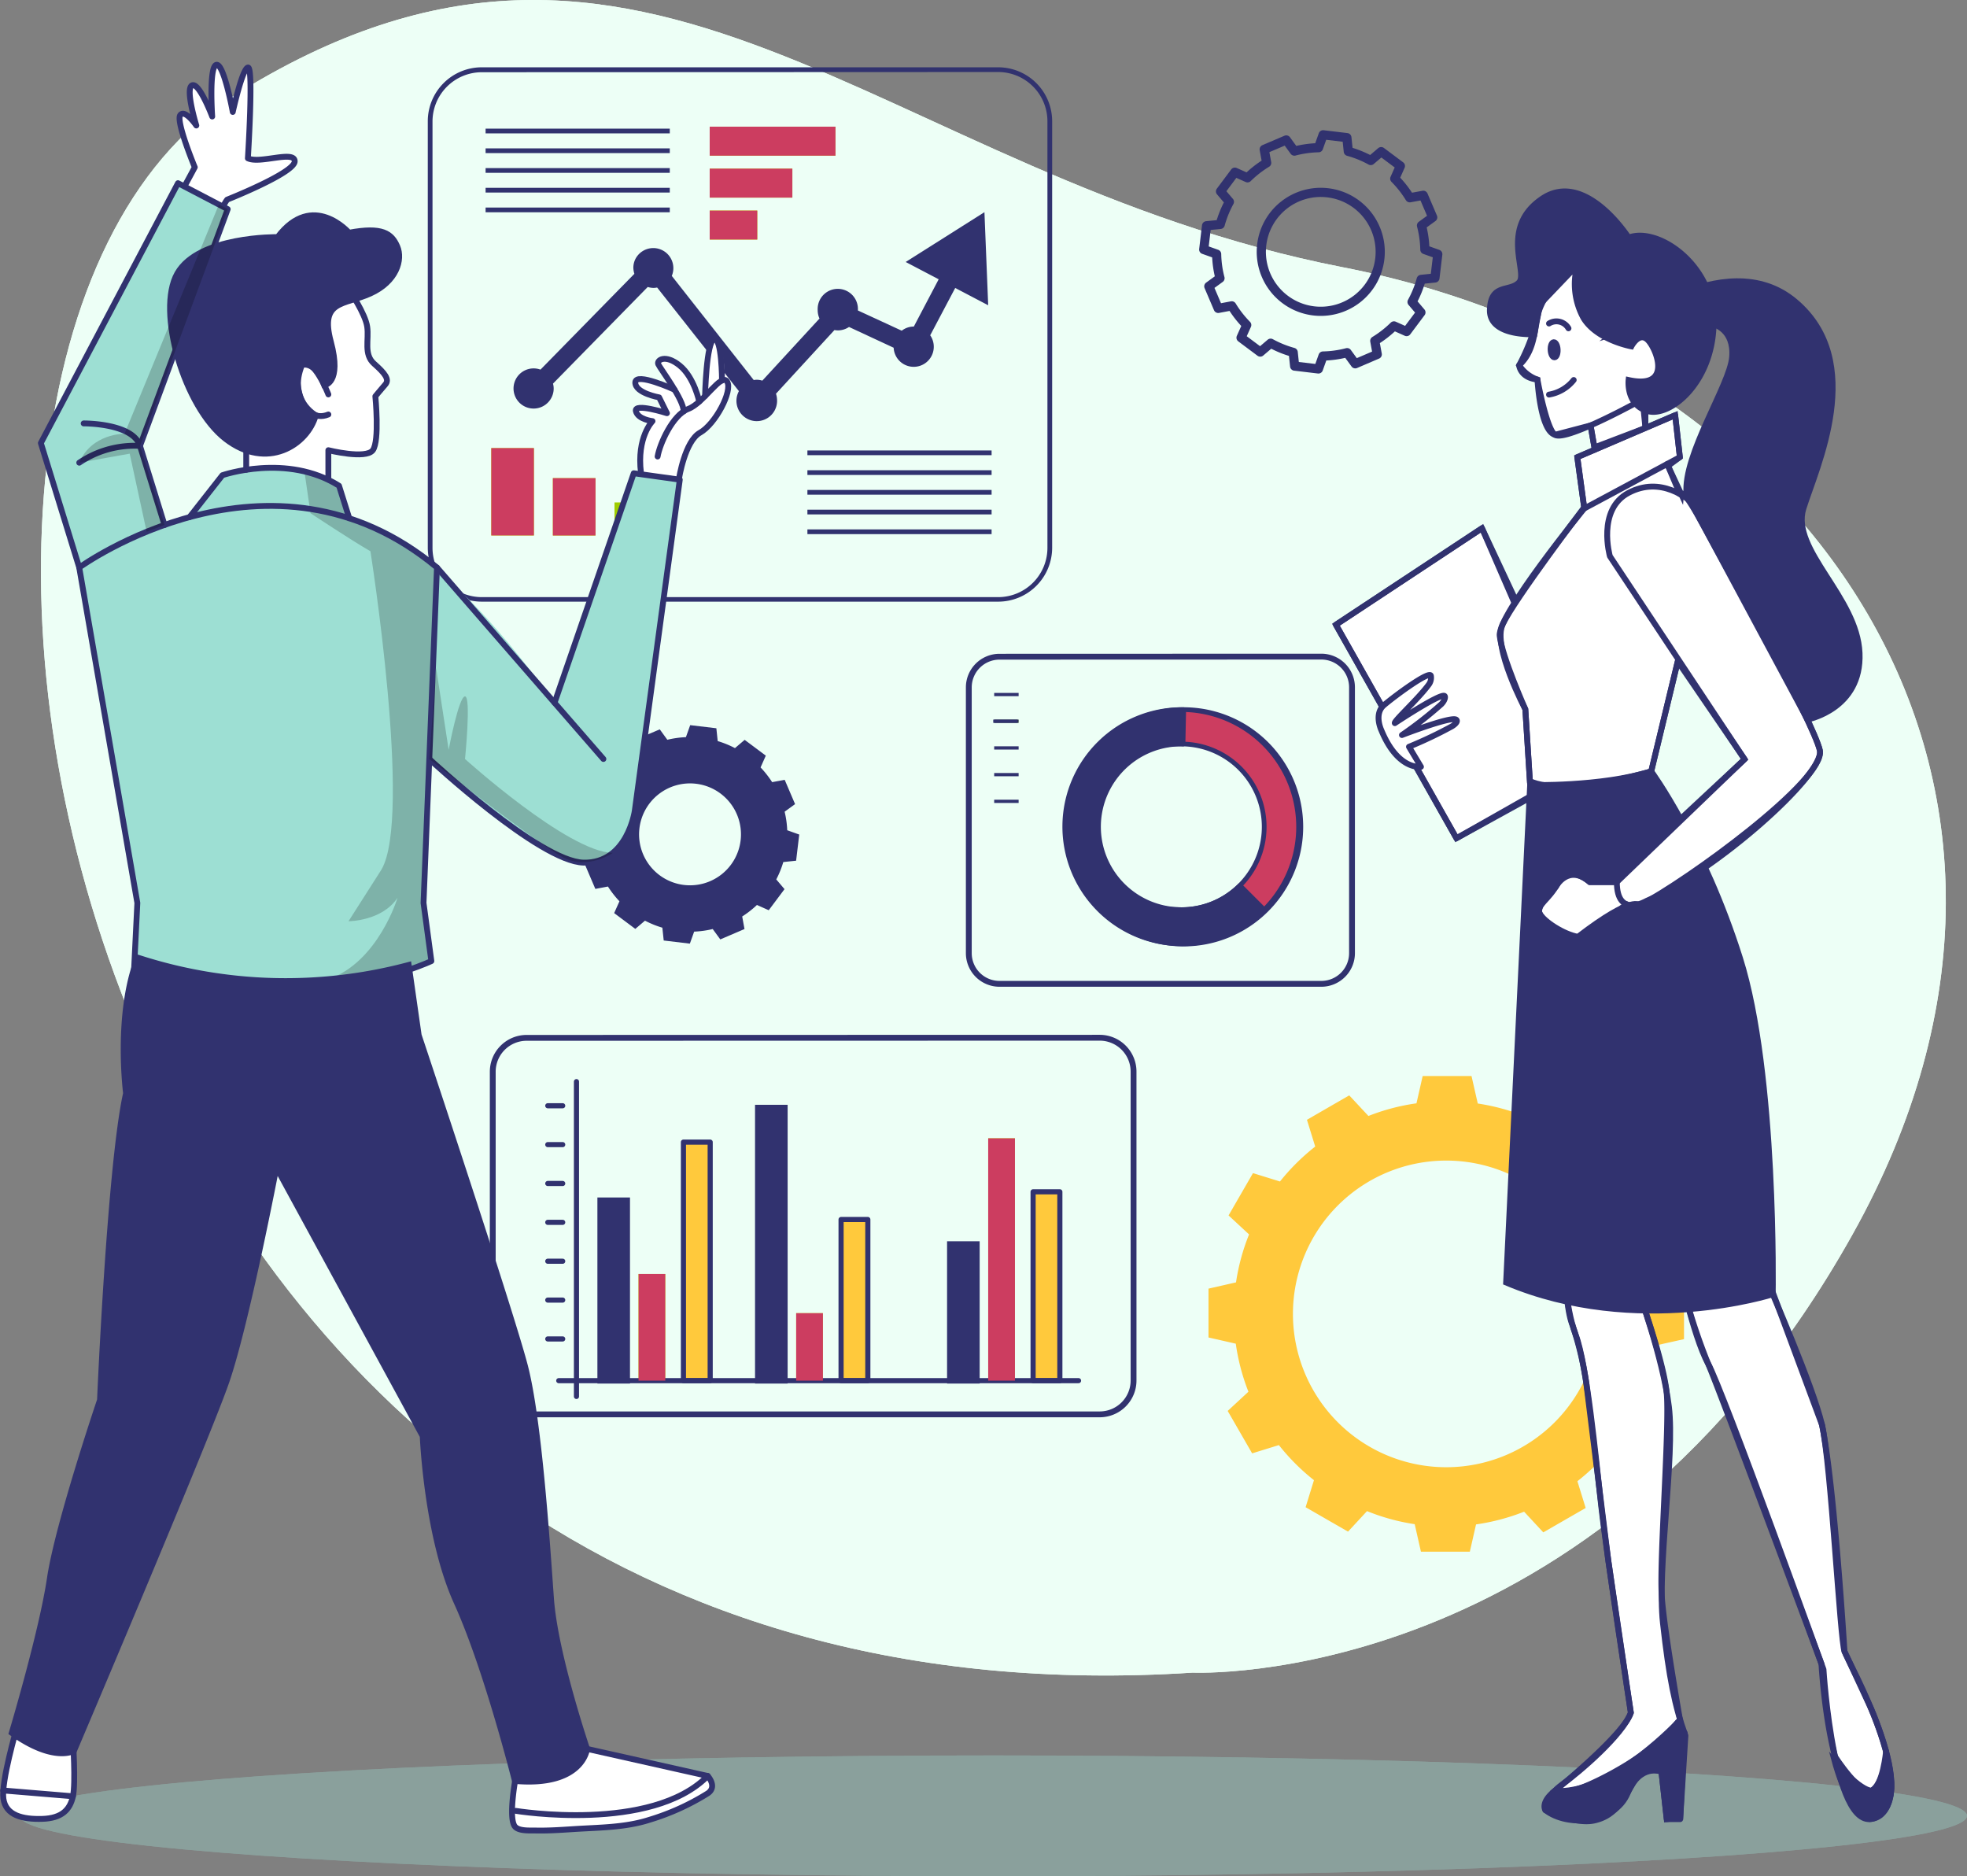 <svg xmlns="http://www.w3.org/2000/svg" width="336.77" height="321.184" viewBox="0 0 336.77 321.184">
  <rect x="0" y="0" width="336.77" height="321.184" fill="#808080" stroke="none"/>
  <g id="Grupo_55796" data-name="Grupo 55796" transform="translate(-248.021 -9115.176)">
    <g id="Grupo_55772" data-name="Grupo 55772" transform="translate(189.37 9045.43)">
      <g id="Background_Simple" data-name="Background Simple" transform="translate(65.665 69.746)">
        <g id="Grupo_55758" data-name="Grupo 55758" transform="translate(0)">
          <path id="Trazado_102325" data-name="Trazado 102325" d="M263.663,356.076s69.183,3.236,112.939-74.943-7.727-150.1-87.274-165.644S170.161,41.6,99.266,86.27,67.768,368.811,263.663,356.076Z" transform="translate(-66.485 -69.746)" fill="#edfff6"/>
          <path id="Trazado_102326" data-name="Trazado 102326" d="M263.663,356.076s69.183,3.236,112.939-74.943-7.727-150.1-87.274-165.644S170.161,41.6,99.266,86.27,67.768,368.811,263.663,356.076Z" transform="translate(-66.485 -69.746)" fill="#edfff6"/>
        </g>
      </g>
      <g id="Shadow" transform="translate(62.038 370.254)" opacity="0.339">
        <g id="Grupo_55759" data-name="Grupo 55759">
          <ellipse id="Elipse_4046" data-name="Elipse 4046" cx="166.692" cy="10.338" rx="166.692" ry="10.338" fill="#9ddfd3"/>
          <ellipse id="Elipse_4047" data-name="Elipse 4047" cx="166.692" cy="10.338" rx="166.692" ry="10.338" fill="#9ddfd3"/>
        </g>
      </g>
      <g id="Graphics" transform="translate(131.892 81.267)">
        <g id="Grupo_55766" data-name="Grupo 55766" transform="translate(0)">
          <path id="Trazado_102327" data-name="Trazado 102327" d="M291.023,111.287l-.486,4.067,2.211.788a17.545,17.545,0,0,0,.576,4.127l-1.916,1.391,1.612,3.775,2.316-.435a18,18,0,0,0,2.562,3.283l-.973,2.168,3.289,2.458,1.78-1.514a17.774,17.774,0,0,0,3.862,1.566l.248,2.352,4.068.486.788-2.212a17.6,17.6,0,0,0,4.127-.576l1.393,1.907,3.766-1.614-.423-2.31a18.014,18.014,0,0,0,3.282-2.56l2.164.967,2.454-3.28-1.518-1.787a17.6,17.6,0,0,0,1.563-3.862l2.355-.247.486-4.068-2.211-.788a17.79,17.79,0,0,0-.576-4.127l1.918-1.392-1.614-3.776-2.31.423a17.884,17.884,0,0,0-2.572-3.272l.964-2.167L320.919,98.6l-1.786,1.52a17.57,17.57,0,0,0-3.842-1.563l-.245-2.354-4.069-.486-.788,2.21a17.856,17.856,0,0,0-4.13.582L304.668,96.6l-3.776,1.612.423,2.31a17.983,17.983,0,0,0-3.282,2.56l-2.165-.964-2.455,3.29,1.518,1.785a17.789,17.789,0,0,0-1.566,3.864Zm9.444,3.26a10.179,10.179,0,1,1,8.9,11.314h0a10.178,10.178,0,0,1-8.9-11.314Z" transform="translate(-157.688 -84.163)" fill="none" stroke="#31326f" stroke-linejoin="round" stroke-width="1.571"/>
          <path id="Trazado_102328" data-name="Trazado 102328" d="M171.559,224.169l-.441,3.686,2,.714a15.921,15.921,0,0,0,.522,3.74l-1.735,1.259,1.46,3.422,2.1-.395a16.309,16.309,0,0,0,2.321,2.974l-.881,1.965,2.981,2.228,1.613-1.372a16.036,16.036,0,0,0,3.5,1.418l.225,2.132,3.686.44.714-2a15.908,15.908,0,0,0,3.739-.522l1.263,1.728,3.411-1.462-.383-2.093a16.3,16.3,0,0,0,2.974-2.32l1.961.876,2.224-2.971-1.375-1.62a15.953,15.953,0,0,0,1.417-3.5l2.133-.224.44-3.686-2-.714a16.1,16.1,0,0,0-.522-3.739l1.738-1.262-1.463-3.422-2.093.383a16.208,16.208,0,0,0-2.331-2.965l.873-1.964-2.981-2.225-1.618,1.377a15.874,15.874,0,0,0-3.481-1.416l-.222-2.133-3.687-.44-.714,2a16.132,16.132,0,0,0-3.742.527l-1.261-1.734-3.421,1.461.383,2.093a16.261,16.261,0,0,0-2.974,2.319l-1.962-.873-2.225,2.981,1.375,1.617a16.139,16.139,0,0,0-1.419,3.5Zm8.557,2.954a9.223,9.223,0,1,1,8.064,10.252h0a9.223,9.223,0,0,1-8.064-10.252Z" transform="translate(-144.376 -96.909)" fill="#31326f" stroke="#31326f" stroke-miterlimit="10" stroke-width="1"/>
          <g id="Grupo_55760" data-name="Grupo 55760" transform="translate(133.667 172.68)">
            <path id="Trazado_102329" data-name="Trazado 102329" d="M372.869,322.1v-8.362l-4.671-1.062a35.837,35.837,0,0,0-2.165-8.225l3.545-3.282-4.18-7.263-4.589,1.444a36.73,36.73,0,0,0-5.987-6.033l1.447-4.63-7.263-4.185-3.24,3.5a36.263,36.263,0,0,0-8.207-2.238l-1.072-4.707h-8.361l-1.062,4.675a35.87,35.87,0,0,0-8.225,2.164l-3.287-3.527-7.241,4.181,1.416,4.58a36.7,36.7,0,0,0-6.032,5.982l-4.621-1.434-4.181,7.24,3.509,3.255a35.966,35.966,0,0,0-2.233,8.207l-4.712,1.072v8.361l4.671,1.062a36.218,36.218,0,0,0,2.165,8.225l-3.551,3.287,4.186,7.263,4.579-1.416a36.562,36.562,0,0,0,6.006,6.01l-1.43,4.626,7.263,4.18,3.25-3.513a35.8,35.8,0,0,0,8.166,2.237l1.066,4.712H336.2l1.063-4.671a36.378,36.378,0,0,0,8.23-2.179l3.282,3.541L356.033,351l-1.416-4.58a36.7,36.7,0,0,0,6.032-5.982l4.621,1.43,4.181-7.263-3.509-3.25a36.338,36.338,0,0,0,2.238-8.211Zm-14.461-4.322a26.247,26.247,0,1,1-26.247-26.247h0a26.248,26.248,0,0,1,26.247,26.247Z" transform="translate(-291.458 -277.058)" fill="#ffc93c"/>
          </g>
          <g id="Grupo_55761" data-name="Grupo 55761">
            <rect id="Rectángulo_5403" data-name="Rectángulo 5403" width="21.538" height="4.967" transform="translate(48.265 10.164)" fill="#c6ff00"/>
            <rect id="Rectángulo_5404" data-name="Rectángulo 5404" width="14.154" height="4.967" transform="translate(48.265 17.344)" fill="#c6ff00"/>
            <rect id="Rectángulo_5405" data-name="Rectángulo 5405" width="8.148" height="4.967" transform="translate(48.265 24.523)" fill="#c6ff00"/>
            <rect id="Rectángulo_5406" data-name="Rectángulo 5406" width="21.538" height="4.967" transform="translate(48.265 10.164)" fill="#cc3d60"/>
            <rect id="Rectángulo_5407" data-name="Rectángulo 5407" width="14.154" height="4.967" transform="translate(48.265 17.344)" fill="#cc3d60"/>
            <rect id="Rectángulo_5408" data-name="Rectángulo 5408" width="8.148" height="4.967" transform="translate(48.265 24.523)" fill="#cc3d60"/>
            <rect id="Rectángulo_5409" data-name="Rectángulo 5409" width="7.304" height="14.963" transform="translate(10.867 65.182)" fill="#c6ff00"/>
            <rect id="Rectángulo_5410" data-name="Rectángulo 5410" width="7.304" height="9.827" transform="translate(21.413 70.326)" fill="#c6ff00"/>
            <rect id="Rectángulo_5411" data-name="Rectángulo 5411" width="7.304" height="5.66" transform="translate(31.969 74.494)" fill="#c6ff00"/>
            <rect id="Rectángulo_5412" data-name="Rectángulo 5412" width="7.304" height="14.963" transform="translate(10.867 65.182)" fill="#cc3d60"/>
            <rect id="Rectángulo_5413" data-name="Rectángulo 5413" width="7.304" height="9.827" transform="translate(21.413 70.326)" fill="#cc3d60"/>
            <rect id="Rectángulo_5414" data-name="Rectángulo 5414" width="7.304" height="5.66" transform="translate(31.969 74.494)" opacity="0.2" style="isolation: isolate"/>
            <path id="Trazado_102330" data-name="Trazado 102330" d="M238.688,174.187H150.253a9.241,9.241,0,0,1-9.232-9.232V91.945a9.24,9.24,0,0,1,9.232-9.232h88.435a9.241,9.241,0,0,1,9.232,9.232v73.01A9.241,9.241,0,0,1,238.688,174.187Zm-88.435-90.63a8.441,8.441,0,0,0-8.423,8.423v73.01a8.441,8.441,0,0,0,8.423,8.423h88.435a8.441,8.441,0,0,0,8.423-8.423V91.945a8.441,8.441,0,0,0-8.423-8.423Z" transform="translate(-141.021 -82.713)" fill="#31326f"/>
            <rect id="Rectángulo_5415" data-name="Rectángulo 5415" width="31.534" height="0.809" transform="translate(64.996 65.591)" fill="#31326f"/>
            <rect id="Rectángulo_5416" data-name="Rectángulo 5416" width="31.534" height="0.809" transform="translate(64.996 68.976)" fill="#31326f"/>
            <rect id="Rectángulo_5417" data-name="Rectángulo 5417" width="31.534" height="0.809" transform="translate(64.996 72.352)" fill="#31326f"/>
            <rect id="Rectángulo_5418" data-name="Rectángulo 5418" width="31.534" height="0.809" transform="translate(64.996 75.729)" fill="#31326f"/>
            <rect id="Rectángulo_5419" data-name="Rectángulo 5419" width="31.534" height="0.809" transform="translate(64.996 79.105)" fill="#31326f"/>
            <rect id="Rectángulo_5420" data-name="Rectángulo 5420" width="31.534" height="0.809" transform="translate(9.898 10.502)" fill="#31326f"/>
            <rect id="Rectángulo_5421" data-name="Rectángulo 5421" width="31.534" height="0.809" transform="translate(9.898 13.878)" fill="#31326f"/>
            <rect id="Rectángulo_5422" data-name="Rectángulo 5422" width="31.534" height="0.809" transform="translate(9.898 17.255)" fill="#31326f"/>
            <rect id="Rectángulo_5423" data-name="Rectángulo 5423" width="31.534" height="0.809" transform="translate(9.898 20.631)" fill="#31326f"/>
            <rect id="Rectángulo_5424" data-name="Rectángulo 5424" width="31.534" height="0.809" transform="translate(9.898 24.008)" fill="#31326f"/>
            <path id="Trazado_102331" data-name="Trazado 102331" d="M233.163,123.6l5.647,2.961-.642-15.935-13.482,8.526,5.648,2.962-4.255,8.092h0a3.335,3.335,0,0,0-2.069.71L216.5,127.45v-.041a3.446,3.446,0,1,0-6.883-.342h0a2.433,2.433,0,0,0,0,.342,3.525,3.525,0,0,0,.309,1.426l-9.786,10.629a3.25,3.25,0,0,0-.968-.15,2.524,2.524,0,0,0-.5.051l-14.032-17.829a3.437,3.437,0,0,0-6.29-2.77,3.345,3.345,0,0,0-.292,1.368,3.682,3.682,0,0,0,.175,1.043l-16.076,16.4a3.437,3.437,0,1,0,2.052,4.407v0a3.343,3.343,0,0,0,.208-1.176,3.12,3.12,0,0,0-.116-.834l16.218-16.543a3.557,3.557,0,0,0,.984.158,3.216,3.216,0,0,0,.626-.067l14,17.737a3.479,3.479,0,1,0,6.532,1.844,2.442,2.442,0,0,0,0-.342,3.55,3.55,0,0,0-.184-1.059l10.011-10.9a3.3,3.3,0,0,0,.576.059,3.425,3.425,0,0,0,1.919-.585l7.642,3.554a3.437,3.437,0,1,0,6.257-2.127Z" transform="translate(-142.863 -85.825)" fill="#31326f"/>
          </g>
          <g id="Grupo_55763" data-name="Grupo 55763" transform="translate(92.628 100.877)">
            <g id="chart-1--inject-2">
              <path id="Trazado_102332" data-name="Trazado 102332" d="M250.513,196.268a5.254,5.254,0,0,0-5.243,5.249v45.5a5.253,5.253,0,0,0,5.243,5.249H305.63a5.259,5.259,0,0,0,5.249-5.249V201.5a5.261,5.261,0,0,0-5.249-5.249Z" transform="translate(-245.27 -196.246)" fill="none" stroke="#31326f" stroke-linejoin="round" stroke-width="1"/>
              <rect id="Rectángulo_5425" data-name="Rectángulo 5425" width="4.185" height="0.556" transform="translate(4.344 6.219)" fill="#31326f"/>
              <rect id="Rectángulo_5426" data-name="Rectángulo 5426" width="4.185" height="0.556" transform="translate(4.344 10.789)" fill="#263238"/>
              <rect id="Rectángulo_5427" data-name="Rectángulo 5427" width="4.185" height="0.556" transform="translate(4.344 15.359)" fill="#31326f"/>
              <rect id="Rectángulo_5428" data-name="Rectángulo 5428" width="4.185" height="0.556" transform="translate(4.344 19.93)" fill="#31326f"/>
              <line id="Línea_460" data-name="Línea 460" x2="4.185" transform="translate(4.184 6.219)" fill="#31326f"/>
              <rect id="Rectángulo_5429" data-name="Rectángulo 5429" width="4.185" height="0.556" transform="translate(4.184 10.789)" fill="#31326f"/>
              <rect id="Rectángulo_5430" data-name="Rectángulo 5430" width="4.185" height="0.556" transform="translate(4.344 24.5)" fill="#31326f"/>
            </g>
            <g id="Grupo_55762" data-name="Grupo 55762" transform="translate(15.909 8.672)">
              <path id="Trazado_102333" data-name="Trazado 102333" d="M283.3,246.607a20.072,20.072,0,1,0-19.66-20.476,20.071,20.071,0,0,0,19.66,20.476Zm.7-34.246a14.216,14.216,0,1,1-14.5,13.924A14.216,14.216,0,0,1,283.995,212.362Z" transform="translate(-263.226 -206.058)" fill="#cc3d60"/>
              <path id="Trazado_102334" data-name="Trazado 102334" d="M269.247,240.85a20.436,20.436,0,0,0,28.9.125.418.418,0,0,0,.012-.569l-4.164-4.164a.454.454,0,0,0-.291-.122.491.491,0,0,0-.287.119,13.681,13.681,0,0,1-10.026,4.008l-.986-.02a13.753,13.753,0,0,1-8.18-3.295c-.21-.191-.419-.373-.619-.573a14.037,14.037,0,0,1-1.553-18.01.371.371,0,0,0,.045-.079c.092-.123.192-.236.292-.359a13.751,13.751,0,0,1,11.561-5.2.4.4,0,0,0,.408-.392h0l.12-5.89a.409.409,0,0,0-.391-.417h0a20.436,20.436,0,0,0-14.839,34.838Z" transform="translate(-263.19 -206.006)" fill="#31326f"/>
              <path id="Trazado_102335" data-name="Trazado 102335" d="M284.071,206.011a20.467,20.467,0,1,1-.044,0Zm-.817,40.136a19.672,19.672,0,1,0-19.268-20.068h0A19.69,19.69,0,0,0,283.255,246.147Zm.7-34.246a14.589,14.589,0,1,1-14.884,14.29,14.59,14.59,0,0,1,14.884-14.29Zm-.577,28.355a13.781,13.781,0,1,0-13.5-14.058h0a13.79,13.79,0,0,0,13.5,14.049Z" transform="translate(-263.175 -206.006)" fill="#31326f"/>
            </g>
          </g>
          <g id="Grupo_55765" data-name="Grupo 55765" transform="translate(11.123 166.124)">
            <g id="Grupo_55764" data-name="Grupo 55764" transform="translate(9.421 7.512)">
              <line id="Línea_461" data-name="Línea 461" y2="53.895" transform="translate(4.911)" fill="none" stroke="#31326f" stroke-linecap="round" stroke-linejoin="round" stroke-width="0.879"/>
              <rect id="Rectángulo_5431" data-name="Rectángulo 5431" width="4.58" height="30.856" transform="translate(8.996 20.334)" fill="#31326f" stroke="#31326f" stroke-miterlimit="10" stroke-width="1"/>
              <rect id="Rectángulo_5432" data-name="Rectángulo 5432" width="4.58" height="18.262" transform="translate(15.539 32.929)" fill="#c6ff00"/>
              <rect id="Rectángulo_5433" data-name="Rectángulo 5433" width="4.58" height="40.834" transform="translate(23.226 10.356)" fill="#ffc93c" stroke="#31326f" stroke-linejoin="round" stroke-width="0.879"/>
              <rect id="Rectángulo_5434" data-name="Rectángulo 5434" width="4.58" height="46.722" transform="translate(35.985 4.468)" fill="#31326f" stroke="#31326f" stroke-miterlimit="10" stroke-width="1"/>
              <rect id="Rectángulo_5435" data-name="Rectángulo 5435" width="4.58" height="11.556" transform="translate(42.527 39.635)" fill="#c6ff00"/>
              <rect id="Rectángulo_5436" data-name="Rectángulo 5436" width="4.58" height="27.585" transform="translate(50.215 23.605)" fill="#ffc93c" stroke="#31326f" stroke-linejoin="round" stroke-width="0.879"/>
              <rect id="Rectángulo_5437" data-name="Rectángulo 5437" width="4.58" height="23.361" transform="translate(68.862 27.829)" fill="#31326f" stroke="#31326f" stroke-miterlimit="10" stroke-width="1"/>
              <rect id="Rectángulo_5438" data-name="Rectángulo 5438" width="4.58" height="41.488" transform="translate(75.404 9.702)" fill="#c6ff00"/>
              <rect id="Rectángulo_5439" data-name="Rectángulo 5439" width="4.58" height="32.329" transform="translate(83.092 18.862)" fill="#ffc93c" stroke="#31326f" stroke-linejoin="round" stroke-width="0.879"/>
              <line id="Línea_462" data-name="Línea 462" x2="2.555" transform="translate(0 44.051)" fill="none" stroke="#31326f" stroke-linecap="round" stroke-linejoin="round" stroke-width="0.879"/>
              <line id="Línea_463" data-name="Línea 463" x2="2.555" transform="translate(0 37.398)" fill="none" stroke="#31326f" stroke-linecap="round" stroke-linejoin="round" stroke-width="0.879"/>
              <line id="Línea_464" data-name="Línea 464" x2="2.555" transform="translate(0 30.745)" fill="none" stroke="#31326f" stroke-linecap="round" stroke-linejoin="round" stroke-width="0.879"/>
              <line id="Línea_465" data-name="Línea 465" x2="2.555" transform="translate(0 24.091)" fill="none" stroke="#31326f" stroke-linecap="round" stroke-linejoin="round" stroke-width="0.879"/>
              <line id="Línea_466" data-name="Línea 466" x2="2.555" transform="translate(0 17.438)" fill="none" stroke="#31326f" stroke-linecap="round" stroke-linejoin="round" stroke-width="0.879"/>
              <line id="Línea_467" data-name="Línea 467" x2="2.555" transform="translate(0 10.785)" fill="none" stroke="#31326f" stroke-linecap="round" stroke-linejoin="round" stroke-width="0.879"/>
              <line id="Línea_468" data-name="Línea 468" x2="2.555" transform="translate(0 4.131)" fill="none" stroke="#31326f" stroke-linecap="round" stroke-linejoin="round" stroke-width="0.879"/>
              <line id="Línea_469" data-name="Línea 469" x2="88.993" transform="translate(1.879 51.191)" fill="none" stroke="#31326f" stroke-linecap="round" stroke-linejoin="round" stroke-width="0.879"/>
              <rect id="Rectángulo_5440" data-name="Rectángulo 5440" width="4.58" height="18.262" transform="translate(15.539 32.929)" fill="#cc3d60"/>
              <rect id="Rectángulo_5441" data-name="Rectángulo 5441" width="4.58" height="11.556" transform="translate(42.527 39.635)" fill="#cc3d60"/>
              <rect id="Rectángulo_5442" data-name="Rectángulo 5442" width="4.58" height="41.488" transform="translate(75.404 9.702)" fill="#cc3d60"/>
            </g>
            <path id="Trazado_102336" data-name="Trazado 102336" d="M159.325,269.7a5.8,5.8,0,0,0-5.785,5.792v52.869a5.8,5.8,0,0,0,5.785,5.791h98.137a5.8,5.8,0,0,0,5.791-5.791V275.47a5.8,5.8,0,0,0-5.791-5.791Z" transform="translate(-153.54 -269.679)" fill="none" stroke="#31326f" stroke-linejoin="round" stroke-width="1"/>
          </g>
        </g>
      </g>
      <g id="Character_1" data-name="Character 1" transform="translate(59.13 80.834)">
        <g id="Grupo_55768" data-name="Grupo 55768">
          <path id="Trazado_102337" data-name="Trazado 102337" d="M71.14,402.228s2.055,13.7-2.913,15.1-8.414-.449-9.036-2.5,3.774-16.707,3.774-16.707Z" transform="translate(-59.13 -117.44)" fill="#fff"/>
          <path id="Trazado_102338" data-name="Trazado 102338" d="M168.459,405.685,190.05,410.8s1.635.937,1.453,2.355-10.029,5.226-12.789,5.7-18.713,2.545-20.981.6,2.52-17.48,2.52-17.48Z" transform="translate(-70.054 -117.869)" fill="#fff"/>
          <path id="Trazado_102339" data-name="Trazado 102339" d="M123.587,124.879s3.036,4.589,3.079,6.908-.235,4.96,1.18,6.331,2.515,2.861,1.932,3.541-1.717,2.038-1.717,2.038,1.468,7.815-.429,9.227-7.618,0-7.618,0v5.043s-8.124-2.655-13.729-2.168l-.993-10.812S117.483,121.582,123.587,124.879Z" transform="translate(-64.276 -86.944)" fill="#fff"/>
          <path id="Trazado_102340" data-name="Trazado 102340" d="M181.974,158s-.728-5.539,1.973-8.882c0,0-3.242-.549-2.85-1.724s5.321.366,5.321.366l-1.341-2.711s-4.66-1.546-4.08-2.99,7.42,2.115,7.42,2.115-4.065-3.4-3.495-4.813,4.7-1.384,6.9,5.941l1.116-1.395s.4-8.334,1.546-8.794c0,0,1.754.982,1.769,5.769,0,0,1.746,2.14.65,3.954s-3.79,5.892-6.046,7.419-2.243,7.488-2.243,7.488Z" transform="translate(-72.71 -88.121)" fill="#fff"/>
          <path id="Trazado_102341" data-name="Trazado 102341" d="M100.694,106.543l1.029-1.374s11.434-5.1,11.145-6.69-6.762.61-7.961-.242c0,0,1.186-15.047.025-15.54s-2.491,7.063-2.491,7.063-1.661-7.743-2.945-7.524-.745,8.026-.745,8.026-2.443-4.982-3.4-4.52.476,6.54.476,6.54-1.743-2.089-2.493-1.461a23.515,23.515,0,0,0,2.477,8.949l-2.477,4.175Z" transform="translate(-62.943 -82.226)" fill="#fff"/>
          <path id="Trazado_102342" data-name="Trazado 102342" d="M167.973,154.687l7.885,1.1s-5.772,48.844-7.464,54.906-3.232,10.366-9.023,10.652-26.429-17.057-26.429-17.057l-.958,23.959,1.34,9.952s-25.242,13.264-50.912,1.723l.574-11.675-9.25-53.367-7.274-25.358,23.481-44.489,8.512,4.445L83.437,150.008l4.2,13.535,4.7-1.886,5.2-6.627s8.809-4.581,19.962,1.8l1.754,5.564s13.076.982,35.156,31.591Z" transform="translate(-59.948 -84.768)" fill="#9ddfd3"/>
          <path id="Trazado_102343" data-name="Trazado 102343" d="M117.3,160.916l1,6.849s7.341,4.865,10.256,6.507c0,0,7.21,45.564,1.87,54.527l-5.619,8.81s5.75,0,8.394-4.024c0,0-3.295,11-11.844,13.961,0,0,13.124-1.372,17.64-3.113l-1.34-9.952,2.15-55.488s2.038-3.713-14.877-10.364l-2.5-6Z" transform="translate(-65.615 -90.997)" opacity="0.2"/>
          <path id="Trazado_102344" data-name="Trazado 102344" d="M125.434,125.623s2.757,4.03,3.079,6.283-.644,4.722,1.18,6.331,2.682,2.682,1.932,3.541-1.717,2.038-1.717,2.038.751,7.618-.429,9.227-7.618,0-7.618,0v5.043" transform="translate(-66.123 -87.063)" fill="none" stroke="#31326f" stroke-linecap="round" stroke-linejoin="round" stroke-width="1"/>
          <path id="Trazado_102345" data-name="Trazado 102345" d="M121.2,145.072s-2.575-6.652-4.507-5.042-.214,10.407,4.507,8.476" transform="translate(-65.46 -88.641)" fill="none" stroke="#31326f" stroke-linecap="round" stroke-linejoin="round" stroke-width="1"/>
          <path id="Trazado_102346" data-name="Trazado 102346" d="M117.76,140.308s3.06-.243,1.128-7.432,2.253-6.223,6.76-8.262,5.579-5.793,4.613-8.046-2.575-3.433-8.262-2.361c0,0-6.223-7.188-12.231.752,0,0-13.519-.215-17.167,6.223s1.181,22.853,8.262,28.325,14,1.092,15.451-4.053c0,0-4.828-2.6-2.361-8.607C113.953,136.846,116.2,136.045,117.76,140.308Z" transform="translate(-62.722 -85.457)" fill="#31326f" stroke="#31326f" stroke-miterlimit="10" stroke-width="1"/>
          <path id="Trazado_102347" data-name="Trazado 102347" d="M73.859,177.763s32.729-23.733,61.247,0l-2.3,57.419,1.34,9.952s-24.116,11.292-50.912,1.723l.574-11.675Z" transform="translate(-60.772 -91.699)" fill="none" stroke="#31326f" stroke-linecap="round" stroke-linejoin="round" stroke-width="1"/>
          <path id="Trazado_102348" data-name="Trazado 102348" d="M95.1,168.325l5.639-7.182s11.043-3.822,19.962,1.8l1.754,5.564" transform="translate(-63.139 -90.881)" fill="none" stroke="#31326f" stroke-linecap="round" stroke-linejoin="round" stroke-width="1"/>
          <line id="Línea_470" data-name="Línea 470" x2="28.496" y2="32.776" transform="translate(74.334 86.064)" fill="none" stroke="#31326f" stroke-linecap="round" stroke-linejoin="round" stroke-width="1"/>
          <path id="Trazado_102349" data-name="Trazado 102349" d="M141.314,209.837s18.876,17.561,26.4,17.74,8.781-8.87,8.781-8.87L184.2,162.02l-7.885-1.1-13.559,39.3" transform="translate(-68.292 -90.997)" fill="none" stroke="#31326f" stroke-linecap="round" stroke-linejoin="round" stroke-width="1"/>
          <g id="Grupo_55767" data-name="Grupo 55767" transform="translate(108.288 46.984)">
            <path id="Trazado_102350" data-name="Trazado 102350" d="M188.971,159.833s.986-6.405,3.6-7.863,5.619-7.142,4.637-8.737-3.961,3.655-6.649,4.671-4.885,5.992-5.252,8.15" transform="translate(-181.483 -135.977)" fill="none" stroke="#31326f" stroke-linecap="round" stroke-linejoin="round" stroke-width="1"/>
            <path id="Trazado_102351" data-name="Trazado 102351" d="M197.353,142.174s-.026-7.4-1.359-7.058-1.546,9.723-1.546,9.723" transform="translate(-182.503 -135.104)" fill="none" stroke="#31326f" stroke-linecap="round" stroke-linejoin="round" stroke-width="1"/>
            <path id="Trazado_102352" data-name="Trazado 102352" d="M192.441,146.207s-.851-4.149-3.331-6.169-3.973-.932-3.692-.254,4.465,6.2,4.343,8.1" transform="translate(-181.492 -135.524)" fill="none" stroke="#31326f" stroke-linecap="round" stroke-linejoin="round" stroke-width="1"/>
            <path id="Trazado_102353" data-name="Trazado 102353" d="M187.731,144.6s-6.71-3.073-6.727-1.24,4.08,2.552,4.08,2.552l1.341,2.711s-5.658-1.807-5.321-.366,2.85,1.724,2.85,1.724-2.75,2.719-1.973,8.882" transform="translate(-181.004 -135.959)" fill="none" stroke="#31326f" stroke-linecap="round" stroke-linejoin="round" stroke-width="1"/>
          </g>
          <path id="Trazado_102354" data-name="Trazado 102354" d="M128.811,255.5l1.716,12.013s15.788,47.363,18.191,56.629,3.774,30.2,4.461,39.812,6.178,25.741,6.178,25.741-.687,6.521-12.356,5.491c0,0-4.805-19.22-9.953-30.546s-5.834-28.486-5.834-28.486l-25.055-45.99s-5.128,26.777-8.58,36.723C94.023,337.135,69.8,394.031,71.5,390.041c0,0-3.432,2.06-10.64-3.089,0,0,5.149-17.161,6.522-26.427s8.58-30.546,8.58-30.546,1.717-40.156,4.462-52.512c0,0-1.758-13.615,2.018-23.225A81.7,81.7,0,0,0,128.811,255.5Z" transform="translate(-59.322 -101.4)" fill="#31326f" stroke="#31326f" stroke-miterlimit="10" stroke-width="1"/>
          <path id="Trazado_102355" data-name="Trazado 102355" d="M96.352,285.591l11.246,3.265,1.633,3.991" transform="translate(-63.28 -104.895)" fill="none" stroke="#31326f" stroke-linecap="round" stroke-linejoin="round" stroke-width="1"/>
          <path id="Trazado_102356" data-name="Trazado 102356" d="M158.02,410.8s-1.518,7.616-.273,9.176c.654.819,2.615.667,3.516.687,2.172.049,4.35-.1,6.516-.24,4.339-.285,8.782-.243,12.965-1.583a41.166,41.166,0,0,0,10.017-4.536c1.7-1.135,0-2.978,0-2.978L170.1,406.692" transform="translate(-70.069 -118.395)" fill="none" stroke="#31326f" stroke-linecap="round" stroke-linejoin="round" stroke-width="1"/>
          <path id="Trazado_102357" data-name="Trazado 102357" d="M157.976,417.881s23.222,3.814,32.866-5.971" transform="translate(-70.149 -118.977)" fill="none" stroke="#31326f" stroke-linecap="round" stroke-linejoin="round" stroke-width="1"/>
          <path id="Trazado_102358" data-name="Trazado 102358" d="M61.507,402.743s-2.666,9.138-2.269,12.016,3.275,3.574,6.65,3.474,4.763-1.588,5.26-3.87,0-9.665,0-9.665" transform="translate(-59.138 -117.955)" fill="none" stroke="#31326f" stroke-linecap="round" stroke-linejoin="round" stroke-width="1"/>
          <line id="Línea_471" data-name="Línea 471" x2="11.949" y2="0.992" transform="translate(0.061 295.415)" fill="none" stroke="#31326f" stroke-linecap="round" stroke-linejoin="round" stroke-width="1"/>
          <path id="Trazado_102359" data-name="Trazado 102359" d="M94.187,102.746c1.01-1.848,1.61-2.976,1.61-2.976s-3.3-7.935-2.477-8.949,2.74,1.8,2.74,1.8-1.951-6.342-.723-6.878S98.78,91.08,98.78,91.08s-.581-8.491.7-8.844S102.3,90.3,102.3,90.3s1.65-7.536,2.614-7.606-.025,15.54-.025,15.54c2.048,1.006,8.055-1.443,8.014.535s-11.561,6.542-11.561,6.542a5.864,5.864,0,0,0-.519.834" transform="translate(-62.927 -82.225)" fill="none" stroke="#31326f" stroke-linecap="round" stroke-linejoin="round" stroke-width="1"/>
          <path id="Trazado_102360" data-name="Trazado 102360" d="M73.035,170.831l-6.572-21.307,23.481-44.489,8.513,4.446L83.437,150.008l4.2,13.535" transform="translate(-59.948 -84.768)" fill="none" stroke="#31326f" stroke-linecap="round" stroke-linejoin="round" stroke-width="1"/>
          <path id="Trazado_102361" data-name="Trazado 102361" d="M74.62,151.323s8.426-.074,9.642,3.845a16.938,16.938,0,0,0-10.4,2.877" transform="translate(-60.772 -89.928)" fill="none" stroke="#31326f" stroke-linecap="round" stroke-linejoin="round" stroke-width="1"/>
          <line id="Línea_472" data-name="Línea 472" y1="6.172" transform="translate(41.678 63.16)" fill="none" stroke="#31326f" stroke-linecap="round" stroke-linejoin="round" stroke-width="1"/>
          <path id="Trazado_102362" data-name="Trazado 102362" d="M142.479,198.43l2.149,14.009s1.722-9.137,2.8-9.137,0,10.716,0,10.716,17.659,15.953,25.3,16.075c0,0-4.244,2.99-8.506.765s-22.908-16.84-22.908-16.84Z" transform="translate(-68.292 -95.179)" opacity="0.2"/>
          <path id="Trazado_102363" data-name="Trazado 102363" d="M97.77,109.15,81.618,148.386s-5.624-.088-7.759,4.957L82.5,151.8l2.9,13.36L88.465,164l-4.2-13.535,15.019-40.527Z" transform="translate(-60.772 -85.226)" opacity="0.2"/>
        </g>
      </g>
      <g id="Character_2" data-name="Character 2" transform="translate(287.371 102.514)">
        <g id="Grupo_55771" data-name="Grupo 55771">
          <path id="Trazado_102364" data-name="Trazado 102364" d="M347.375,185.1l-6.358-13.579-25.011,16.513,20.637,36.554,16.088-9.13Z" transform="translate(-316.006 -113.859)" fill="#fff" stroke="#31326f" stroke-miterlimit="10" stroke-width="1"/>
          <g id="Grupo_55769" data-name="Grupo 55769" transform="translate(35.703 183.415)">
            <path id="Trazado_102365" data-name="Trazado 102365" d="M372.679,318.445s4.037,11.217,4.634,16.68-1.222,28.484-.834,34.824,3.824,25.278,3.824,25.278-16.826,12.231-22.165,8.3c0,0,11.855-9.6,13.059-13.418l-3.845-25.936-3.806-30.66a57.227,57.227,0,0,0-2.32-9.7c-1.344-3.3-1.151-10.29-1.151-10.29Z" transform="translate(-356.405 -313.103)" fill="#fff" stroke="#31326f" stroke-miterlimit="10" stroke-width="1"/>
            <path id="Trazado_102366" data-name="Trazado 102366" d="M372.122,317.393s4.369,11.821,5.4,20.3-2.056,27.753-1.028,37,2.056,14.39,3.854,19.272l-.9,14.317h-2.3l-.907-8.123s-3.606-1.5-5.793,3.692-10.257,5.881-14.086,2.873c0,0,0-2.325,2.872-4.377s10.4-8.468,11.77-12.3c0,0-4.112-26.677-5.069-35.293s-2.462-24.342-4.377-29.4-1.914-12.308-1.914-12.308" transform="translate(-356.207 -313.051)" fill="none" stroke="#31326f" stroke-linecap="round" stroke-linejoin="round" stroke-width="1"/>
            <path id="Trazado_102367" data-name="Trazado 102367" d="M379.735,401.1s-11.276,12.26-20.771,12.187" transform="translate(-356.497 -322.866)" fill="none" stroke="#31326f" stroke-linecap="round" stroke-linejoin="round" stroke-width="1"/>
            <path id="Trazado_102368" data-name="Trazado 102368" d="M357.92,413.37a10.119,10.119,0,0,0,4.627-.582c2.545-.921,11.723-5.326,16.239-10.938l1.383,1.576-.721,14.426-2.324.332-.907-8.123s-2.966-1.36-4.875,1.981-3.29,5.631-6.628,6.369-8.375-1.786-8.375-1.786S355.471,415.325,357.92,413.37Z" transform="translate(-356.188 -322.95)" fill="#31326f" stroke="#31326f" stroke-miterlimit="10" stroke-width="1"/>
          </g>
          <g id="Grupo_55770" data-name="Grupo 55770" transform="translate(58.299 182.618)">
            <path id="Trazado_102369" data-name="Trazado 102369" d="M383.355,319.179a101.625,101.625,0,0,0,3.854,11.472c2.013,4.627,19.435,51.447,19.435,51.447s1.325,25.343,8.748,25.261-.3-17.707-.3-17.707l-4.5-9.664s-1.727-28.364-3.854-38.8l-9.087-24.46Z" transform="translate(-381.813 -312.664)" fill="#fff" stroke="#31326f" stroke-miterlimit="10" stroke-width="1"/>
            <path id="Trazado_102370" data-name="Trazado 102370" d="M397.551,317.036S405,334,406.546,340.677s3.083,36.746,3.854,38.8,13.1,23.9,5.653,28.266-9.25-25.183-9.25-25.183-17.217-47.8-19.787-52.421-5.4-17.987-5.4-17.987Z" transform="translate(-381.62 -312.154)" fill="none" stroke="#31326f" stroke-linecap="round" stroke-linejoin="round" stroke-width="1"/>
            <path id="Trazado_102371" data-name="Trazado 102371" d="M420.921,407.129s-.517,5.918-2.472,6.756-6.268-5.838-6.268-5.838" transform="translate(-385.027 -322.741)" fill="none" stroke="#31326f" stroke-linecap="round" stroke-linejoin="round" stroke-width="1"/>
            <path id="Trazado_102372" data-name="Trazado 102372" d="M412.181,409.225s2.7,10.095,6.224,9.666,4.195-6.038,2.515-10.365c0,0-.594,4.438-2.472,5.514C416.551,414.065,412.181,409.225,412.181,409.225Z" transform="translate(-385.027 -322.897)" fill="#31326f" stroke="#31326f" stroke-miterlimit="10" stroke-width="1"/>
          </g>
          <path id="Trazado_102373" data-name="Trazado 102373" d="M373.649,218.352s8.987,12.263,15.213,32.022,5.594,57.5,5.594,57.5-23.188,7.461-45.654-2.012l4.114-85.17S367.367,220.974,373.649,218.352Z" transform="translate(-319.662 -119.08)" fill="#31326f" stroke="#31326f" stroke-miterlimit="10" stroke-width="1"/>
          <path id="Trazado_102374" data-name="Trazado 102374" d="M362.329,118.271s-6.984,6.542-7.8,10.821a33.628,33.628,0,0,1-3.216,8.588,6.239,6.239,0,0,0,3.139,2.454s.452,8.775,3,9.449l6.092-1.6.656,3.752,8.735-3.32v-5.065l6.663-4.356-2.365-11.376-10.84-5.068Z" transform="translate(-319.942 -107.923)" fill="#fff" stroke="#31326f" stroke-miterlimit="10" stroke-width="1"/>
          <path id="Trazado_102375" data-name="Trazado 102375" d="M352.755,212.376l-.778-12.3s-5.685-10.693-3.884-14.533c2-4.256,13.951-20.021,13.951-20.021l-1.172-8.6,16.76-7.183.8,7.183-2.021,1.493,2.25,4.819s.143-1.427,4.037,5.829,18.554,33.094,19.7,38.048S379.6,229.538,371.52,233.659c0,0-.933-2-10.536,5.37-2.443-.426-5.822-2.624-6.544-3.983s2.764-4.588,2.764-4.588,2.1-3.966,5.8-.8h3.949l22.561-21.023-11.443-16.744L373.53,210.7S358.845,215.138,352.755,212.376Z" transform="translate(-319.544 -111.431)" fill="#fff" stroke="#31326f" stroke-miterlimit="10" stroke-width="1"/>
          <path id="Trazado_102376" data-name="Trazado 102376" d="M362.519,156.924l1.2,8.779,16.361-8.779-.8-7.183Z" transform="translate(-321.191 -111.431)" fill="none" stroke="#31326f" stroke-linecap="round" stroke-linejoin="round" stroke-width="1"/>
          <path id="Trazado_102377" data-name="Trazado 102377" d="M362.048,167.706s-14.88,18.209-14.481,21.8,4.389,12.57,4.389,12.57l.821,12.971s12.038.334,20.733-2.34l4.54-18.809" transform="translate(-319.524 -113.434)" fill="none" stroke="#31326f" stroke-linecap="round" stroke-linejoin="round" stroke-width="1"/>
          <path id="Trazado_102378" data-name="Trazado 102378" d="M391.8,210.172l-23.056-34.755s-2.26-7.968,3.192-10.851,10.2.761,11.9,2.67,20,37.171,20.852,41.409-18.479,21.192-29.668,25.77c0,0-5.086,3.051-5.086-3.221Z" transform="translate(-321.834 -112.965)" fill="none" stroke="#31326f" stroke-linecap="round" stroke-linejoin="round" stroke-width="1"/>
          <line id="Línea_473" data-name="Línea 473" x1="2.161" y1="5.153" transform="translate(56.725 46.652)" fill="none" stroke="#31326f" stroke-linecap="round" stroke-linejoin="round" stroke-width="1"/>
          <path id="Trazado_102379" data-name="Trazado 102379" d="M368.471,239.508h-4.64s-3.613-3.232-5.336,0-3.876,3.877-3.23,5.384,4.366,4.522,6.544,3.983,8.3-5.582,8.3-5.582" transform="translate(-320.37 -121.278)" fill="none" stroke="#31326f" stroke-linecap="round" stroke-linejoin="round" stroke-width="1"/>
          <path id="Trazado_102380" data-name="Trazado 102380" d="M360.657,120.856s-5.448,4.769-6.052,7.4-.347,7.079-3.295,9.712c0,0,.148,2.135,3.139,2.454,0,0,1.525,8.421,3,9.449s10.5-3.623,14.037-5.546a4.687,4.687,0,0,0,1.859-2.582" transform="translate(-319.942 -108.211)" fill="none" stroke="#31326f" stroke-linecap="round" stroke-linejoin="round" stroke-width="1"/>
          <path id="Trazado_102381" data-name="Trazado 102381" d="M357.07,145.456a6.866,6.866,0,0,0,4.229-2.5" transform="translate(-320.584 -110.675)" fill="none" stroke="#31326f" stroke-linecap="round" stroke-linejoin="round" stroke-width="1"/>
          <path id="Trazado_102382" data-name="Trazado 102382" d="M357.07,132.026a2.38,2.38,0,0,1,3.333.826" transform="translate(-320.584 -109.415)" fill="none" stroke="#31326f" stroke-linecap="round" stroke-linejoin="round" stroke-width="1"/>
          <path id="Trazado_102383" data-name="Trazado 102383" d="M358.583,136.94c.036.716-.2,1.311-.536,1.327s-.632-.55-.668-1.266.2-1.311.536-1.327S358.546,136.224,358.583,136.94Z" transform="translate(-320.618 -109.863)" fill="#31326f" stroke="#31326f" stroke-miterlimit="10" stroke-width="1"/>
          <line id="Línea_474" data-name="Línea 474" x2="0.724" y2="4.146" transform="translate(43.6 40.062)" fill="none" stroke="#31326f" stroke-linecap="round" stroke-linejoin="round" stroke-width="1"/>
          <path id="Trazado_102384" data-name="Trazado 102384" d="M369.9,133.155s1.338-2.584,2.822-1.077,4.3,8.491-3.3,6.829c0,0-.5,4.27,3.3,5.337s11.025-4.823,11.261-14.847-9.436-16.807-14.559-14.869c0,0-7.417-11.628-14.775-6.675s-2.4,12.6-3.962,14.319-4.9.108-5.011,4.738,7.629,4.154,7.629,4.154l.934-5.1,6.407-6.7a12.065,12.065,0,0,0,1.059,9.04C364.016,132.093,369.9,133.155,369.9,133.155Z" transform="translate(-319.313 -106.625)" fill="#31326f" stroke="#31326f" stroke-miterlimit="10" stroke-width="1"/>
          <path id="Trazado_102385" data-name="Trazado 102385" d="M386.62,131.326s3.567.8,3.167,5.6-8.41,16.63-7.808,23.431l20.714,38.595s9.318-1.76,8.918-11.37S399.8,169.9,402,162.826s10.812-25.08-1.4-35.4-31.234,5.5-31.234,5.5l9.315-3Z" transform="translate(-321.954 -108.554)" fill="#31326f" stroke="#31326f" stroke-miterlimit="10" stroke-width="1"/>
          <path id="Trazado_102386" data-name="Trazado 102386" d="M346.575,184.312l-5.558-12.791-25.011,16.513,20.637,36.554,12.508-6.884" transform="translate(-316.006 -113.859)" fill="none" stroke="#31326f" stroke-linecap="round" stroke-linejoin="round" stroke-width="1"/>
          <path id="Trazado_102387" data-name="Trazado 102387" d="M324.711,209.268s-1.351-2.792.45-4.324,7.951-6.094,8.033-4.98a1.978,1.978,0,0,1-.427,1.541c-1.748,2.382-6.029,6.257-5.755,6.532,0,0,7.759-5.153,8.51-4.665.187.123.079.787-.57,1.438a67.531,67.531,0,0,1-6.723,5.259s8.194-3.167,9.245-2.659c.307.148.242.605-.709,1.185a73.97,73.97,0,0,1-7.332,3.485l2.051,3.424S327.564,216.176,324.711,209.268Z" transform="translate(-316.922 -117.011)" fill="#fff" stroke="#31326f" stroke-linecap="round" stroke-linejoin="round" stroke-width="1"/>
          <line id="Línea_475" data-name="Línea 475" x2="0.564" y2="5.713" transform="translate(52.427 34.78)" fill="none" stroke="#31326f" stroke-linejoin="round" stroke-width="1"/>
        </g>
      </g>
    </g>
  </g>
</svg>
